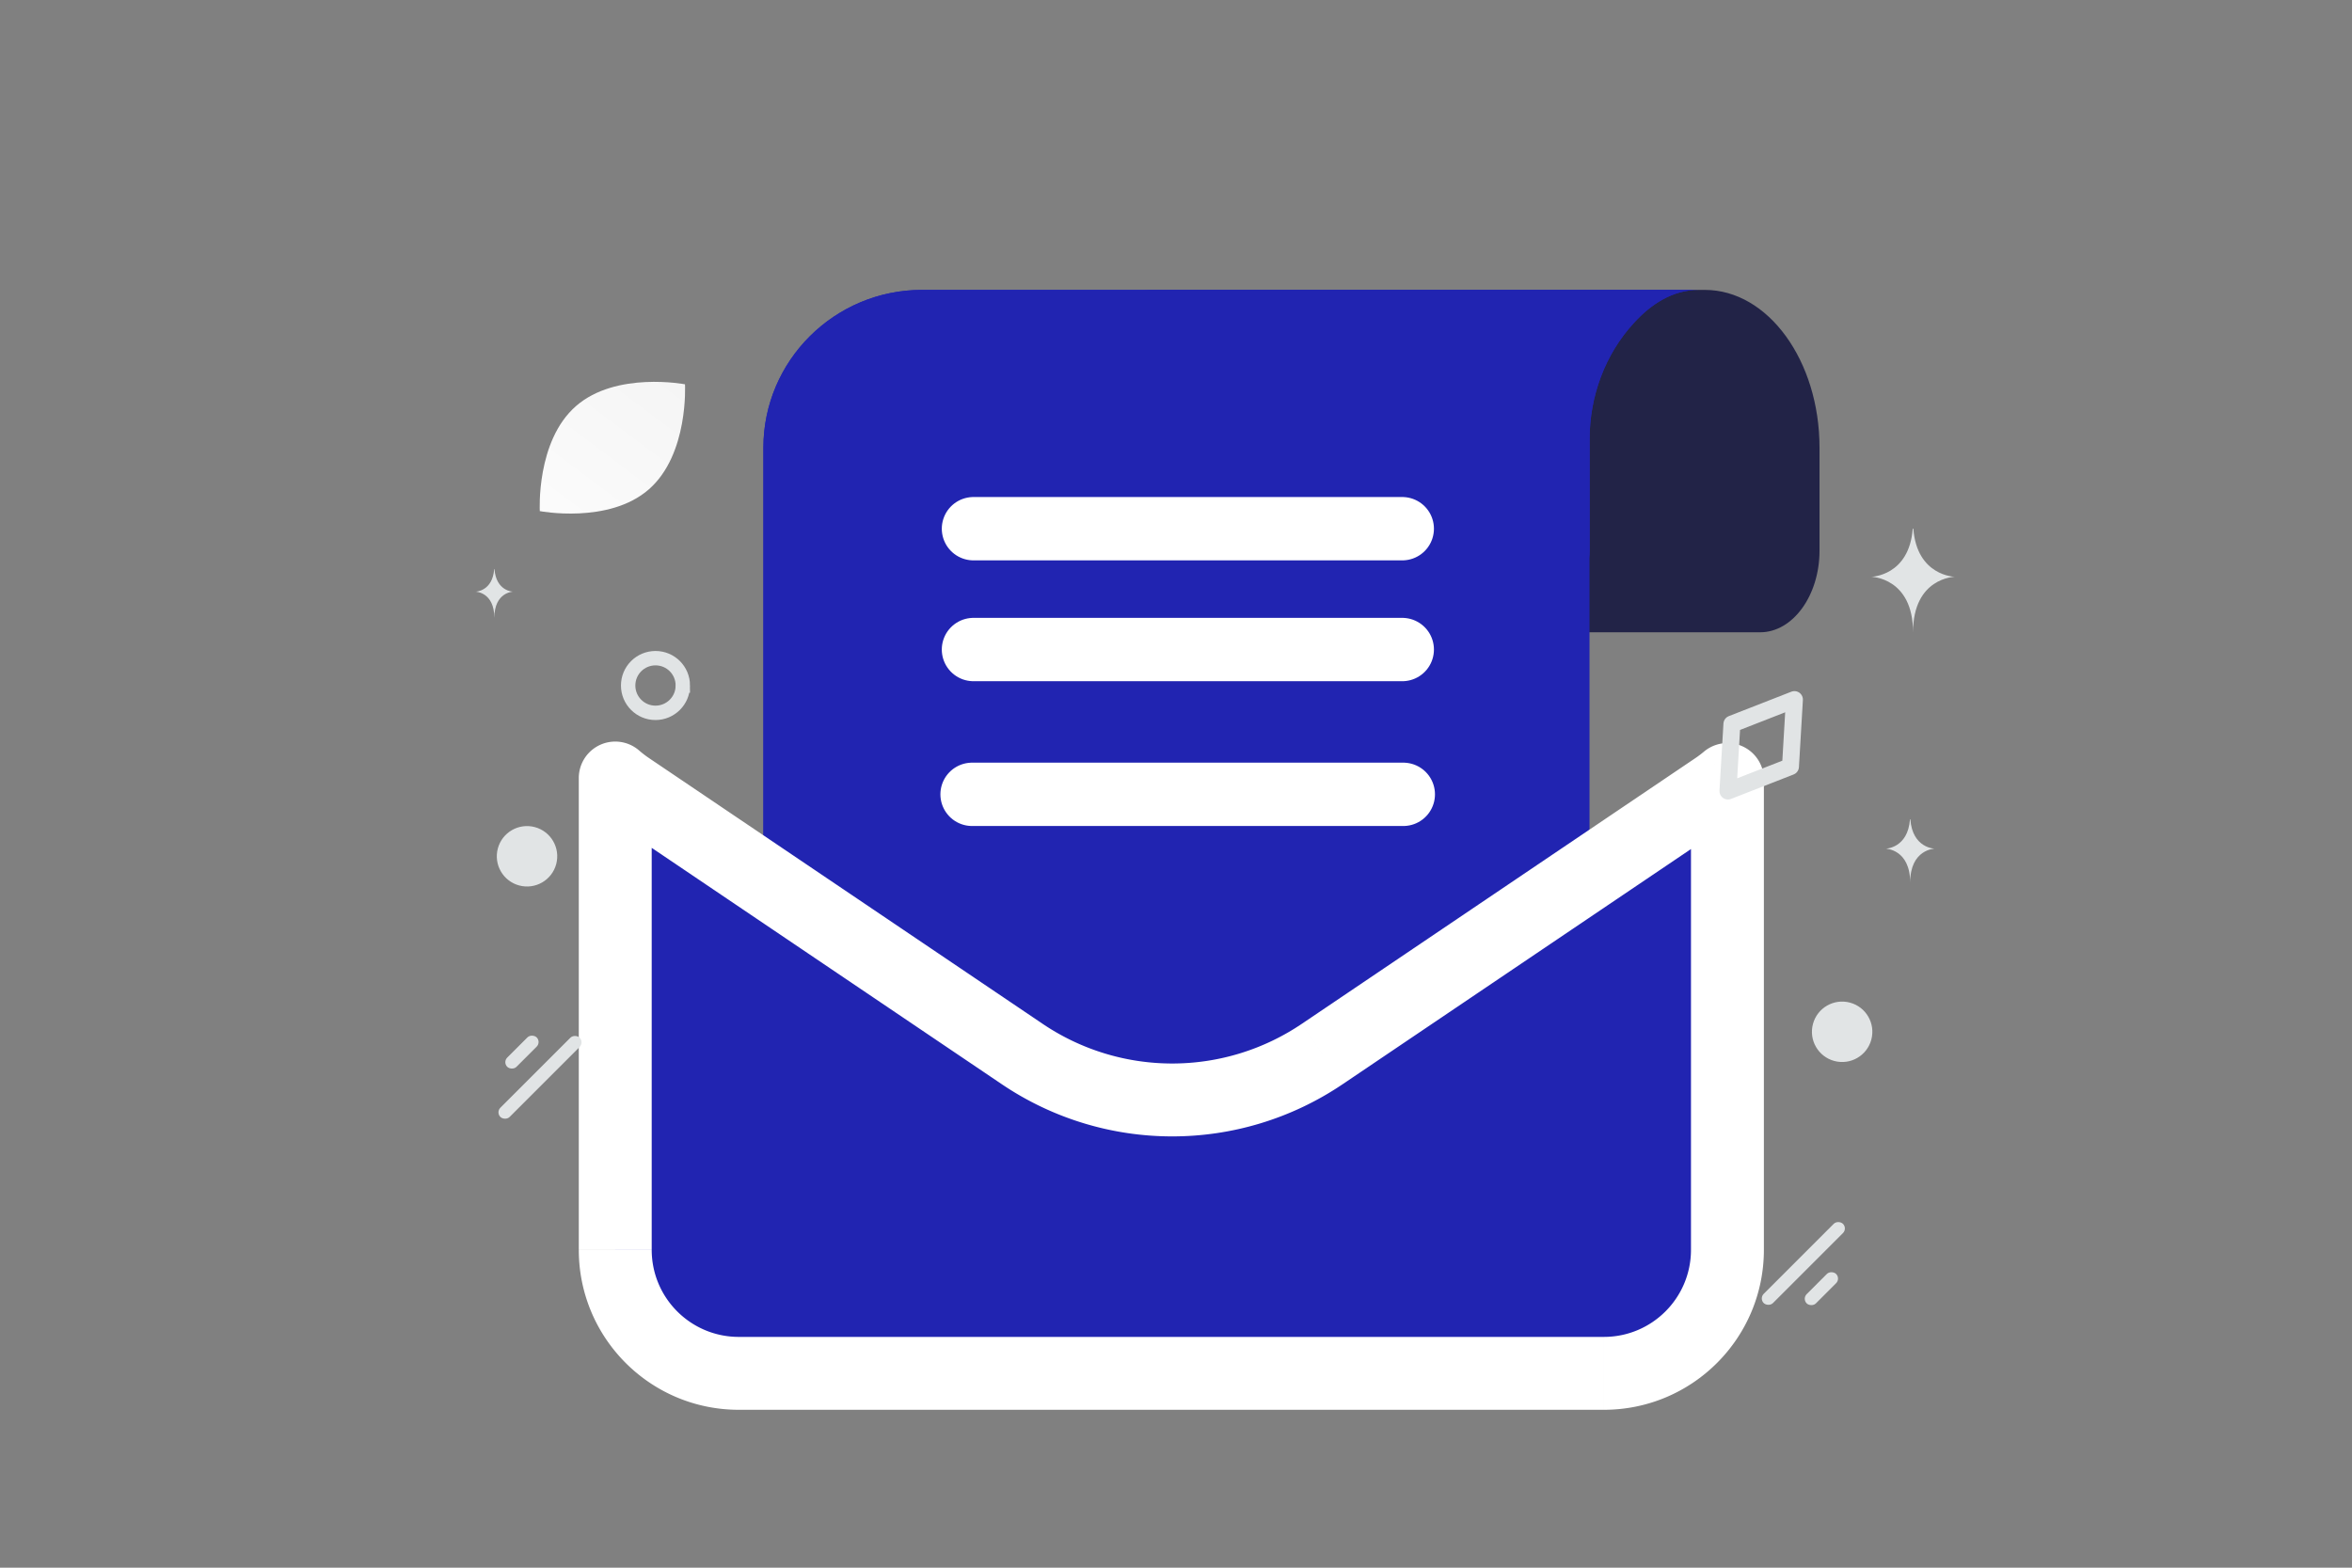 <svg width="900" height="600" viewBox="0 0 900 600" fill="none" xmlns="http://www.w3.org/2000/svg"><rect x="0" y="0" width="900" height="600" fill="#808080" stroke="none"/><path fill="transparent" d="M0 0h900v600H0z"/><path d="M437.471 110.952h214.897c24.182 0 43.877 27.099 43.877 60.373v39.449c0 17.152-10.221 31.216-22.686 31.216H490.323c-12.465 0-22.687-14.064-22.687-31.216v-42.879c0-16.122-4.238-32.245-12.216-44.251-4.736-7.204-10.719-12.692-17.949-12.692z" fill="#222347"/><path fill-rule="evenodd" clip-rule="evenodd" d="M352.798 110.951h297.198c-9.998 0-18.273 5.489-24.824 12.693-11.033 12.006-16.894 28.128-16.894 44.251v42.879c0 .943-.043 1.876-.126 2.798v234.337H292.117V171.325c0-33.274 27.237-60.374 60.681-60.374z" fill="#2124b1"/><path fill-rule="evenodd" clip-rule="evenodd" d="M352.798 110.951h297.198c-9.998 0-18.273 5.489-24.824 12.693-11.033 12.006-16.894 28.128-16.894 44.251v42.879c0 .943-.043 1.876-.126 2.798v234.337H292.117V171.325c0-33.274 27.237-60.374 60.681-60.374z" fill="#2124b1"/><path fill-rule="evenodd" clip-rule="evenodd" d="M235.428 297.772v180.56c0 26.127 21.162 47.289 47.289 47.289h331.001c26.128 0 47.29-21.162 47.29-47.289V298.344a53.052 53.052 0 0 1-4.467 3.373L505.953 403.403a102.494 102.494 0 0 1-114.8 0L240.565 301.717a52.843 52.843 0 0 1-5.137-3.945z" fill="#2124b1"/><path d="m235.428 297.772 9.16-10.519a13.948 13.948 0 0 0-23.11 10.519h13.95zm0 180.56h-13.95 13.95zm425.58-179.988h13.949a13.95 13.95 0 0 0-22.935-10.67l8.986 10.67zm-4.467 3.373 7.807 11.56.003-.002-7.81-11.558zM505.953 403.403l-7.806-11.56 7.806 11.56zm-114.8 0 7.807-11.56-7.807 11.56zM240.565 301.717l7.806-11.561-.001-.001-7.805 11.562zm-19.087-3.945v180.56h27.899v-180.56h-27.899zm0 180.56c0 33.831 27.408 61.239 61.239 61.239v-27.899c-18.423 0-33.34-14.917-33.34-33.34h-27.899zm61.239 61.239h331.001v-27.899H282.717v27.899zm331.001 0c33.832 0 61.239-27.408 61.239-61.239h-27.899c0 18.423-14.916 33.34-33.34 33.34v27.899zm61.239-61.239V298.344h-27.899v179.988h27.899zm-22.935-190.658a38.774 38.774 0 0 1-3.29 2.484l15.619 23.117a66.834 66.834 0 0 0 5.643-4.262l-17.972-21.339zm-3.287 2.482L498.147 391.843l15.612 23.121 150.589-101.687-15.613-23.121zM498.147 391.843a88.547 88.547 0 0 1-99.187 0l-15.613 23.121c39.428 26.625 90.984 26.625 130.413 0l-15.613-23.121zm-99.187 0L248.371 290.156l-15.612 23.121 150.588 101.687 15.613-23.121zM248.37 290.155a38.947 38.947 0 0 1-3.782-2.902l-18.321 21.039a66.738 66.738 0 0 0 6.493 4.986l15.61-23.123z" fill="#fff"/><path d="M371.968 304.013h165.005m-164.471-55.416h164.074m-164.074-46.249h164.074" stroke="#fff" stroke-width="24.244" stroke-linecap="round" stroke-linejoin="round"/><rect x="673.121" y="496.956" width="42.89" height="4.997" rx="2.498" transform="rotate(-45 673.121 496.956)" fill="#E1E4E5"/><rect x="689.565" y="497.074" width="15.925" height="4.997" rx="2.498" transform="rotate(-45 689.565 497.074)" fill="#E1E4E5"/><path d="M261.284 262.362c0 5.781-4.685 10.461-10.473 10.461-5.787 0-10.449-4.703-10.449-10.461 0-5.781 4.685-10.461 10.472-10.461 5.788 0 10.45 4.68 10.45 10.461z" stroke="#E1E4E5" stroke-width="5.506" stroke-miterlimit="10"/><path d="M248.277 187.297c-15.337 13.401-41.72 8.319-41.72 8.319s-1.499-26.81 13.851-40.202c15.336-13.401 41.706-8.328 41.706-8.328s1.5 26.809-13.837 40.211z" fill="url(#a)"/><path d="m685.132 293.397-23.929 9.355 1.516-25.648 23.923-9.349-1.51 25.642z" stroke="#E1E4E5" stroke-width="6.485" stroke-linecap="round" stroke-linejoin="round"/><rect x="223.569" y="398.928" width="42.89" height="4.997" rx="2.498" transform="rotate(135 223.569 398.928)" fill="#E1E4E5"/><rect x="207.125" y="398.811" width="15.925" height="4.997" rx="2.498" transform="rotate(135 207.125 398.811)" fill="#E1E4E5"/><circle cx="201.667" cy="327.727" r="11.562" transform="rotate(105 201.667 327.727)" fill="#E1E4E5"/><circle cx="704.9" cy="394.898" r="11.562" transform="rotate(105 704.9 394.898)" fill="#E1E4E5"/><path d="M189.104 217.765h.104c.616 8.56 7.107 8.691 7.107 8.691s-7.157.138-7.157 10.028c0-9.89-7.158-10.028-7.158-10.028s6.488-.131 7.104-8.691zm541.758 95.801h.136c.806 11.078 9.294 11.249 9.294 11.249s-9.36.177-9.36 12.977c0-12.8-9.36-12.977-9.36-12.977s8.485-.171 9.29-11.249zm1.052-111.218h.232C733.52 220.476 748 220.755 748 220.755s-15.967.29-15.967 21.235c0-20.945-15.967-21.235-15.967-21.235s14.474-.279 15.848-18.407z" fill="#E1E4E5"/><defs><linearGradient id="a" x1="187.719" y1="232.451" x2="302.907" y2="78.994" gradientUnits="userSpaceOnUse"><stop stop-color="#fff"/><stop offset="1" stop-color="#EEE"/></linearGradient></defs></svg>